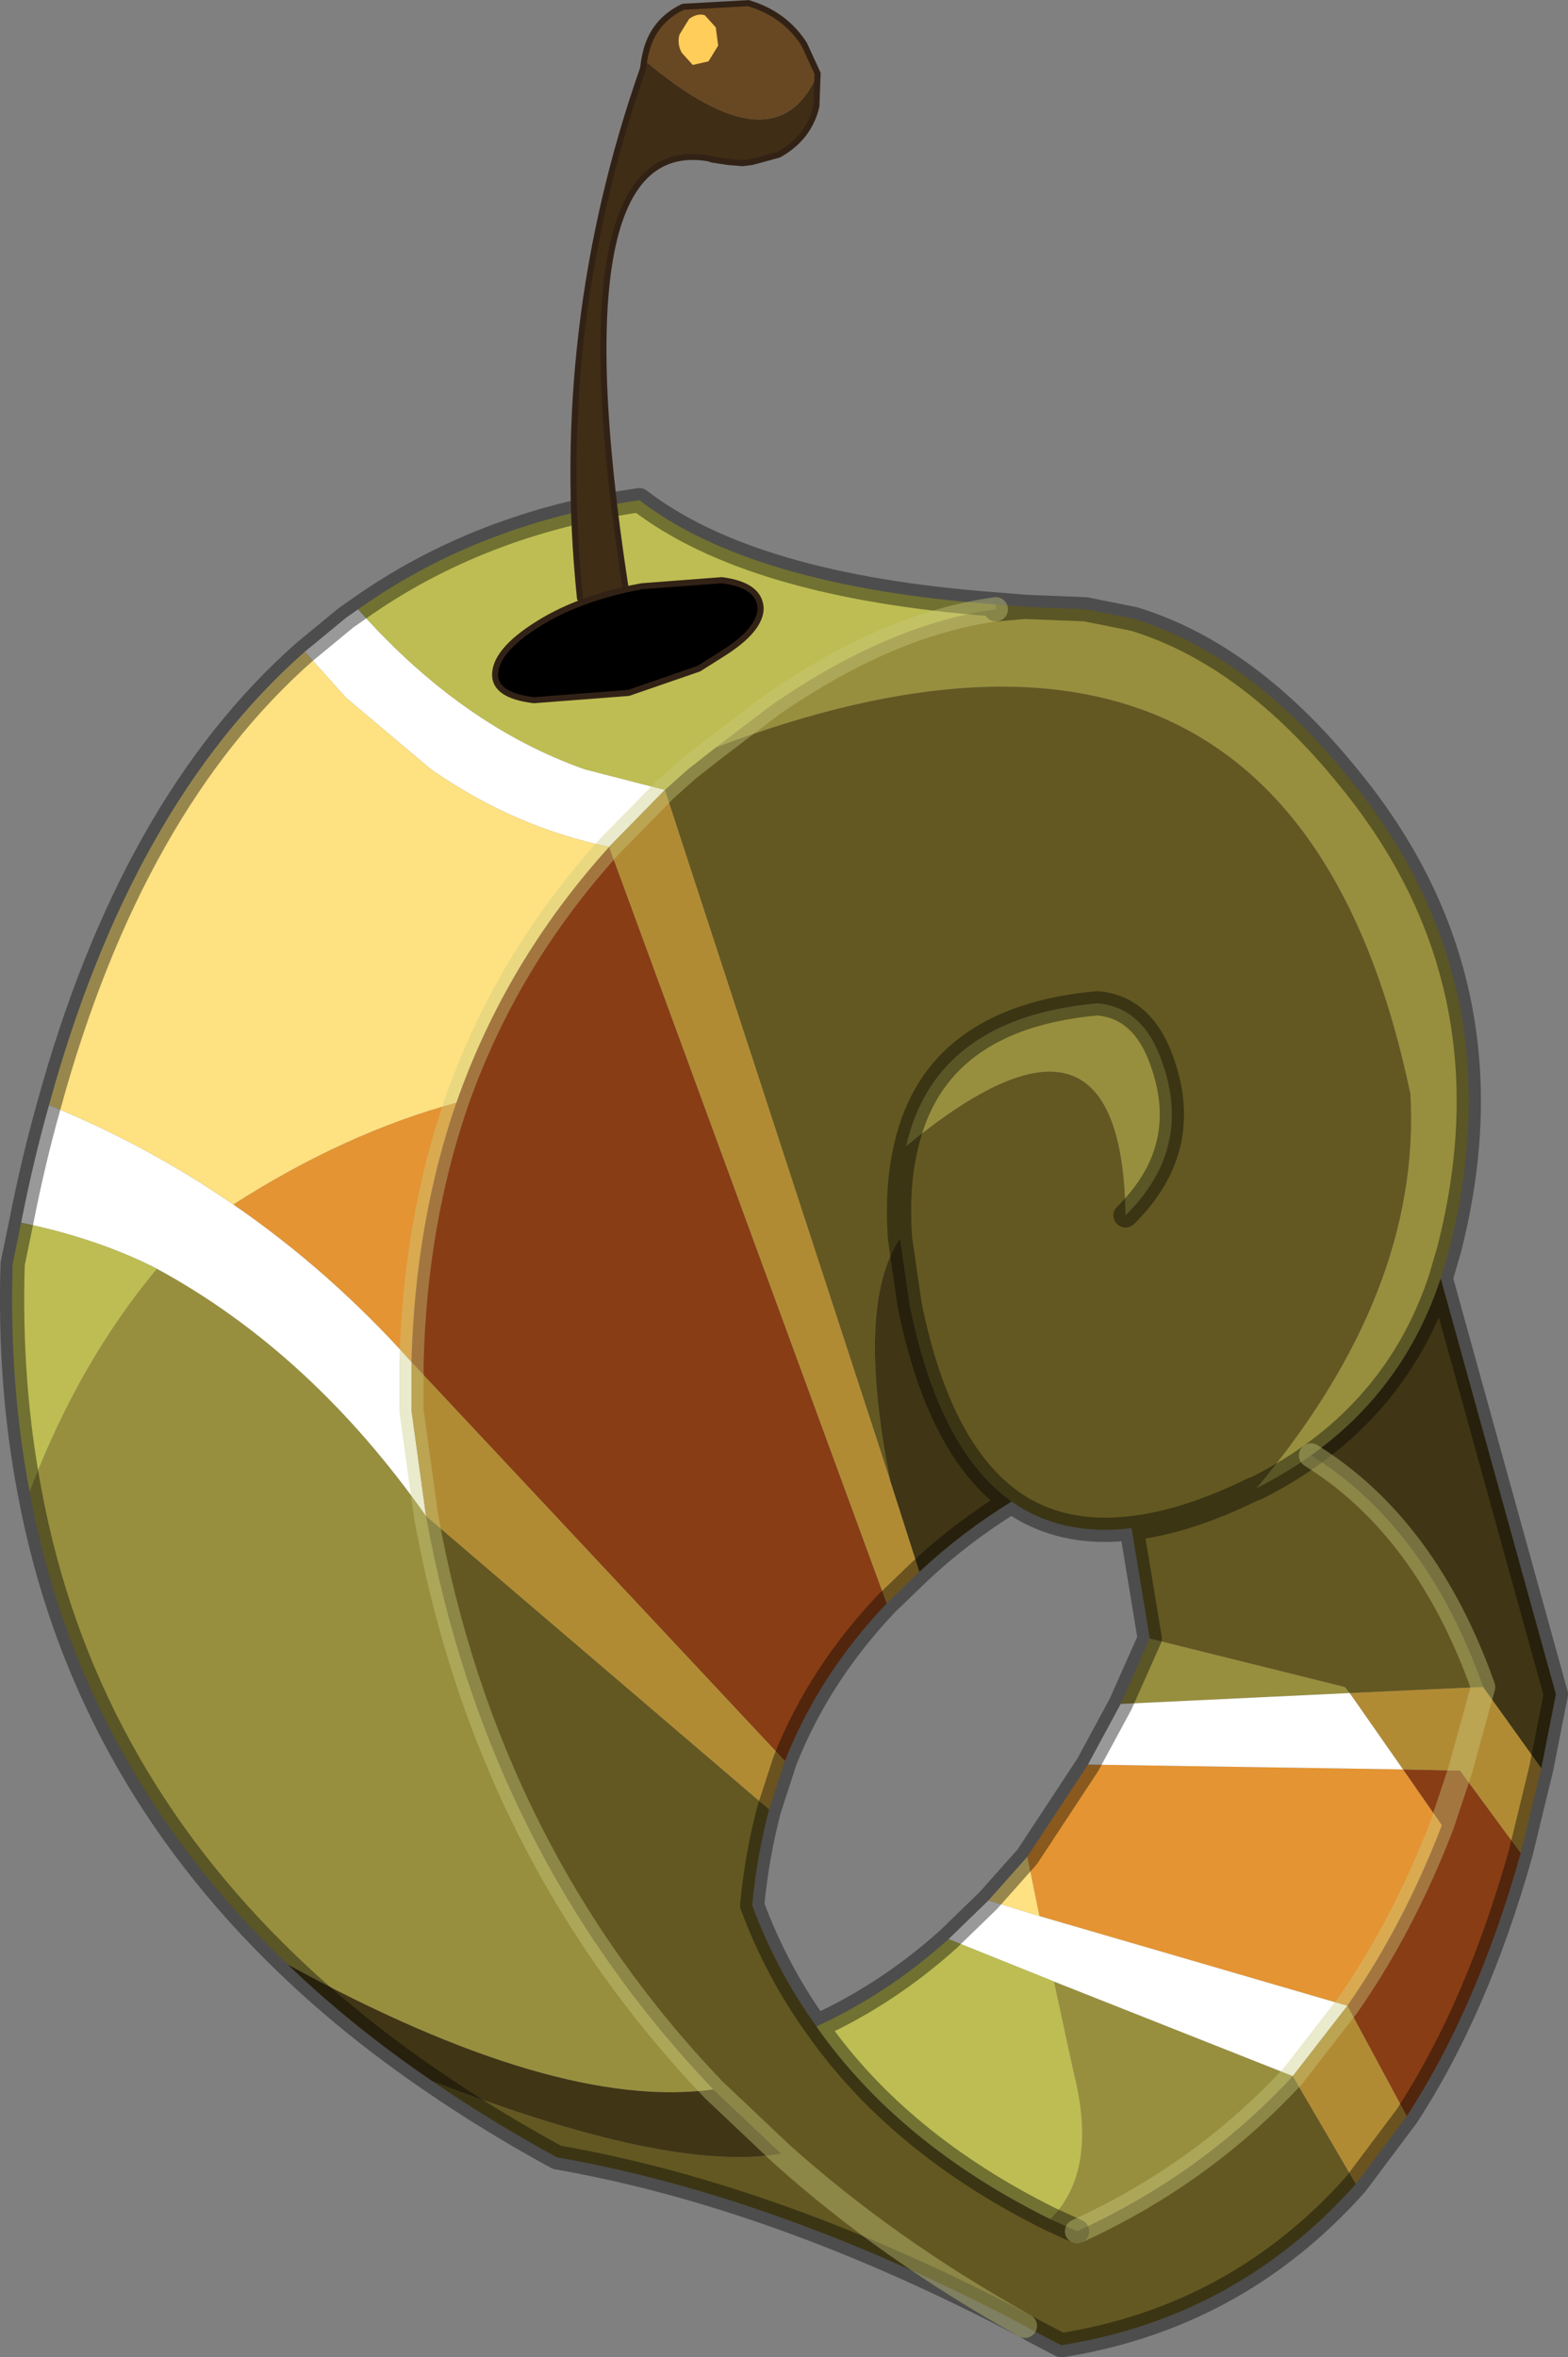 <?xml version="1.0" encoding="UTF-8"?>
<svg version="1.1" viewBox="0 0 64.672 97.225" xmlns="http://www.w3.org/2000/svg" xmlns:cc="http://creativecommons.org/ns#" xmlns:dc="http://purl.org/dc/elements/1.1/" xmlns:rdf="http://www.w3.org/1999/02/22-rdf-syntax-ns#" xmlns:xlink="http://www.w3.org/1999/xlink">
<rect x="0" y="0" width="64.672" height="97.225" fill="#808080" stroke="none"/>
<g transform="translate(-97.628 -153.22)">
<use transform="translate(97.65,153.05)" width="64.65" height="97.4" xlink:href="#a"/>
</g>
<defs>
<g id="a" transform="translate(-97.65,-153.05)">
<path d="m138.7 178.15 1.2 0.1 2.5 0.1 2 0.4q4.75 1.45 8.9 6.6 6.9 8.45 4.1 19.4l-0.35 1.2q-1.5 4.55-5.35 7.3-1.05 0.75-2.25 1.35 6.8-8.1 6.35-16.25-4.85-23.3-28.65-14.3l2.3-1.75q4.85-3.35 9.25-3.95v-0.2m-29.2 56.1q-8.55-8.2-10.65-19.5 2-5.3 5.25-9.2 6.35 3.45 11.1 10.2 2.5 13.85 11.85 23.65-6.5 0.9-17.55-5.15m30.4-56-1.15 0.1h-0.05 0.05l1.15-0.1m-4.9 22.25q1.2-5.3 7.9-5.9 1.7 0.15 2.5 2 1.6 3.85-1.35 6.75-0.15-10.2-9.05-2.85m8.85 23 1.2-2.7 8.05 2 0.2 0.25-9.45 0.45m-2.75 11.45 9.85 3.9q-3.75 4.05-8.9 6.4l-1.1-0.5q2-2 0.95-6.1l-0.8-3.7" fill="#978f3e" fill-rule="evenodd"/>
<path d="m140 229.8 2.5-3.8 13 0.2 1.6 2.3q-1.6 4.15-3.9 7.45l-12.7-3.7-0.5-2.45m-23.55-31.1q-1.7 4.95-1.85 10.7-3.35-3.75-7.35-6.5 4.6-2.95 9.2-4.2" fill="#e49432" fill-rule="evenodd"/>
<path d="m110.2 180.1 1.7-1.4 0.5-0.35q4.25 4.8 9.35 6.6l3.3 0.85-2.3 2.35q-3.9-0.8-7.35-3.2l-3.5-2.95-1.7-1.9m-11.7 23.55q0.5-2.55 1.15-4.85 4.05 1.65 7.6 4.1 4 2.75 7.35 6.5v2l0.6 4.35q-4.75-6.75-11.1-10.2-2.45-1.25-5.6-1.9m38.25 29.55 1.65-1.6 2.1 0.65 12.7 3.7-2.25 2.9-9.85-3.9-4.35-1.75m5.75-7.2 1.35-2.5 9.45-0.45 2.2 3.15-13-0.2" fill="#fff" fill-rule="evenodd"/>
<path d="m160.35 229.65q-1.8 6.4-4.7 10.85l-2.45-4.55q2.3-3.3 3.9-7.45l-1.6-2.3 2.35 0.05 2.5 3.4m-26.15-10.3q-2.8 2.95-4.2 6.5l-15.4-16.45q0.15-5.75 1.85-10.7 2.05-5.85 6.3-10.55l11.45 31.2m23.65 6.9-0.75 2.25 0.75-2.25" fill="#883d15" fill-rule="evenodd"/>
<path d="m153.55 243.3q-4.9 5.5-12.15 6.65l-1.15-0.6-0.35-0.2q-10.15-5.35-19.3-6.95-2.75-1.5-5.15-3.15 9.8 3.8 14.4 3l-2.8-2.65q-9.35-9.8-11.85-23.65l14.15 12.1q-0.5 1.9-0.7 3.95 1 2.7 2.65 5 3.4 4.85 9.65 7.95l1.1 0.5q5.15-2.35 8.9-6.4l2.6 4.45m-28.5-57.5 0.95-0.85 1.15-0.9q23.8-9 28.65 14.3 0.45 8.15-6.35 16.25 1.2-0.6 2.25-1.35 4.75 2.95 7.1 9.55l-5.5 0.25-0.2-0.25-8.05-2-0.75-4.55q-2.9 0.35-4.95-1.1-3-2.15-4.2-8.1l-0.4-2.75q-0.15-2.15 0.25-3.8-0.4 1.65-0.25 3.8-1.85 2.75-0.4 10l-9.3-28.5m19 17.55q2.95-2.9 1.35-6.75-0.8-1.85-2.5-2-6.7 0.6-7.9 5.9 8.9-7.35 9.05 2.85m5.4 11.25-0.15 0.05q-2.75 1.35-5 1.6 2.25-0.25 5-1.6l0.15-0.05m-9.55 34.55q-5.65-3.15-10.05-7.1 4.4 3.95 10.05 7.1" fill="#635821" fill-rule="evenodd"/>
<path d="m161.2 226.15-0.85 3.5-2.5-3.4 0.95-3.45-0.95 3.45-2.35-0.05-2.2-3.15 5.5-0.25 2.4 3.35m-5.55 14.35-2.1 2.8-2.6-4.45 2.25-2.9 2.45 4.55m-32.9-52.35 2.3-2.35 9.3 28.5 1.2 3.75-1.35 1.3-11.45-31.2m7.25 37.7-0.65 2-14.15-12.1-0.6-4.35v-2l15.4 16.45" fill="#b18b34" fill-rule="evenodd"/>
<path d="m112.4 178.35q5-3.55 11.6-4.5 4.6 3.55 14.7 4.3v0.2q-4.4 0.6-9.25 3.95l-2.3 1.75-1.15 0.9-0.95 0.85-3.3-0.85q-5.1-1.8-9.35-6.6m-13.55 36.4q-0.85-4.45-0.7-9.4l0.35-1.7q3.15 0.65 5.6 1.9-3.25 3.9-5.25 9.2m32.45 22.05q2.95-1.35 5.45-3.6l4.35 1.75 0.8 3.7q1.05 4.1-0.95 6.1-6.25-3.1-9.65-7.95" fill="#bdbd53" fill-rule="evenodd"/>
<path d="m99.65 198.8q3.4-12.4 10.55-18.7l1.7 1.9 3.5 2.95q3.45 2.4 7.35 3.2-4.25 4.7-6.3 10.55-4.6 1.25-9.2 4.2-3.55-2.45-7.6-4.1m38.75 32.8 1.6-1.8 0.5 2.45-2.1-0.65" fill="#fee181" fill-rule="evenodd"/>
<path d="m157.05 205.95 4.75 17.15-0.6 3.05-2.4-3.35q-2.35-6.6-7.1-9.55 3.85-2.75 5.35-7.3m-41.6 33.1q-3.3-2.25-5.95-4.8 11.05 6.05 17.55 5.15l2.8 2.65q-4.6 0.8-14.4-3m19.3-34.75 0.4 2.75q1.2 5.95 4.2 8.1-2.1 1.3-3.8 2.9l-1.2-3.75q-1.45-7.25 0.4-10" fill="#403514" fill-rule="evenodd"/>
<path d="m110.2 180.1 1.7-1.4 0.5-0.35q5-3.55 11.6-4.5 4.6 3.55 14.7 4.3l1.2 0.1 2.5 0.1 2 0.4q4.75 1.45 8.9 6.6 6.9 8.45 4.1 19.4l-0.35 1.2 4.75 17.15-0.6 3.05-0.85 3.5q-1.8 6.4-4.7 10.85l-2.1 2.8q-4.9 5.5-12.15 6.65l-1.15-0.6-0.35-0.2q-10.15-5.35-19.3-6.95-2.75-1.5-5.15-3.15-3.3-2.25-5.95-4.8-8.55-8.2-10.65-19.5-0.85-4.45-0.7-9.4l0.35-1.7q0.5-2.55 1.15-4.85 3.4-12.4 10.55-18.7m28.5-1.75h0.05l1.15-0.1m-4.9 22.25q1.2-5.3 7.9-5.9 1.7 0.15 2.5 2 1.6 3.85-1.35 6.75m-9.05-2.85q-0.4 1.65-0.25 3.8l0.4 2.75q1.2 5.95 4.2 8.1 2.05 1.45 4.95 1.1 2.25-0.25 5-1.6l0.15-0.05m2.25-1.35q-1.05 0.75-2.25 1.35m-4.4 6.2-0.75-4.55m12.75-10.3q-1.5 4.55-5.35 7.3m-16.15 4.8q1.7-1.6 3.8-2.9m-3.8 2.9-1.35 1.3q-2.8 2.95-4.2 6.5l-0.65 2q-0.5 1.9-0.7 3.95 1 2.7 2.65 5 2.95-1.35 5.45-3.6l1.65-1.6 1.6-1.8 2.5-3.8 1.35-2.5 1.2-2.7m-13.75 16q3.4 4.85 9.65 7.95l1.1 0.5" fill="none" stroke="#000" stroke-linecap="round" stroke-linejoin="round" stroke-opacity=".4"/>
<path d="m122.75 188.15 2.3-2.35 0.95-0.85 1.15-0.9 2.3-1.75q4.85-3.35 9.25-3.95m13 34.9q4.75 2.95 7.1 9.55l-0.95 3.45m-4.65 9.7q2.3-3.3 3.9-7.45l0.75-2.25m-6.9 12.6 2.25-2.9m-26.15 3.45 2.8 2.65q4.4 3.95 10.05 7.1m2.15-3.9q5.15-2.35 8.9-6.4m-36.35-29.45q0.15-5.75 1.85-10.7 2.05-5.85 6.3-10.55m-8.15 21.25v2l0.6 4.35q2.5 13.85 11.85 23.65" fill="none" stroke="#cccc80" stroke-linecap="round" stroke-linejoin="round" stroke-opacity=".4"/>
<path d="m121.55 177.9q-1.15-11.15 2.6-21.85l0.05-0.35q5.45 4.6 7.15 0.55l-0.05 1.35q-0.3 1.3-1.55 2l-1.1 0.3-0.4 0.05-0.6-0.05-0.65-0.1-0.15-0.05q-6.5-1.1-3.25 18.8l-2.05-0.65" fill="#402d15" fill-rule="evenodd"/>
<path d="m124.2 155.7 0.05-0.25q0.3-1.35 1.55-1.95l2.7-0.15q1.5 0.45 2.3 1.7l0.55 1.2q-1.7 4.05-7.15-0.55" fill="#684822" fill-rule="evenodd"/>
<path d="m121.55 177.9q-1.15-11.15 2.6-21.85l0.05-0.35 0.05-0.25q0.3-1.35 1.55-1.95l2.7-0.15q1.5 0.45 2.3 1.7l0.55 1.2-0.05 1.35q-0.3 1.3-1.55 2l-1.1 0.3-0.4 0.05-0.6-0.05-0.65-0.1-0.15-0.05q-6.5-1.1-3.25 18.8" fill="none" stroke="#322216" stroke-linecap="round" stroke-linejoin="round" stroke-width=".25"/>
<path d="m125.75 155.4 0.45 0.5 0.65-0.15 0.4-0.65-0.1-0.75-0.45-0.5q-0.3-0.1-0.65 0.15l-0.4 0.65q-0.1 0.4 0.1 0.75" fill="#ffcd59" fill-rule="evenodd"/>
<path d="m123.6 177.5 0.5-0.1 3.3-0.25q1.55 0.2 1.6 1.15 0 0.9-1.6 1.9l-0.95 0.6-2.9 1-3.9 0.3q-1.65-0.2-1.6-1.1 0.05-0.95 1.7-2 1.55-1 3.85-1.5" fill-rule="evenodd"/>
<path d="m123.6 177.5q-2.3 0.5-3.85 1.5-1.65 1.05-1.7 2-0.05 0.9 1.6 1.1l3.9-0.3 2.9-1 0.95-0.6q1.6-1 1.6-1.9-0.05-0.95-1.6-1.15l-3.3 0.25z" fill="none" stroke="#322216" stroke-linecap="round" stroke-linejoin="round" stroke-width=".25"/>
</g>
</defs>
</svg>
